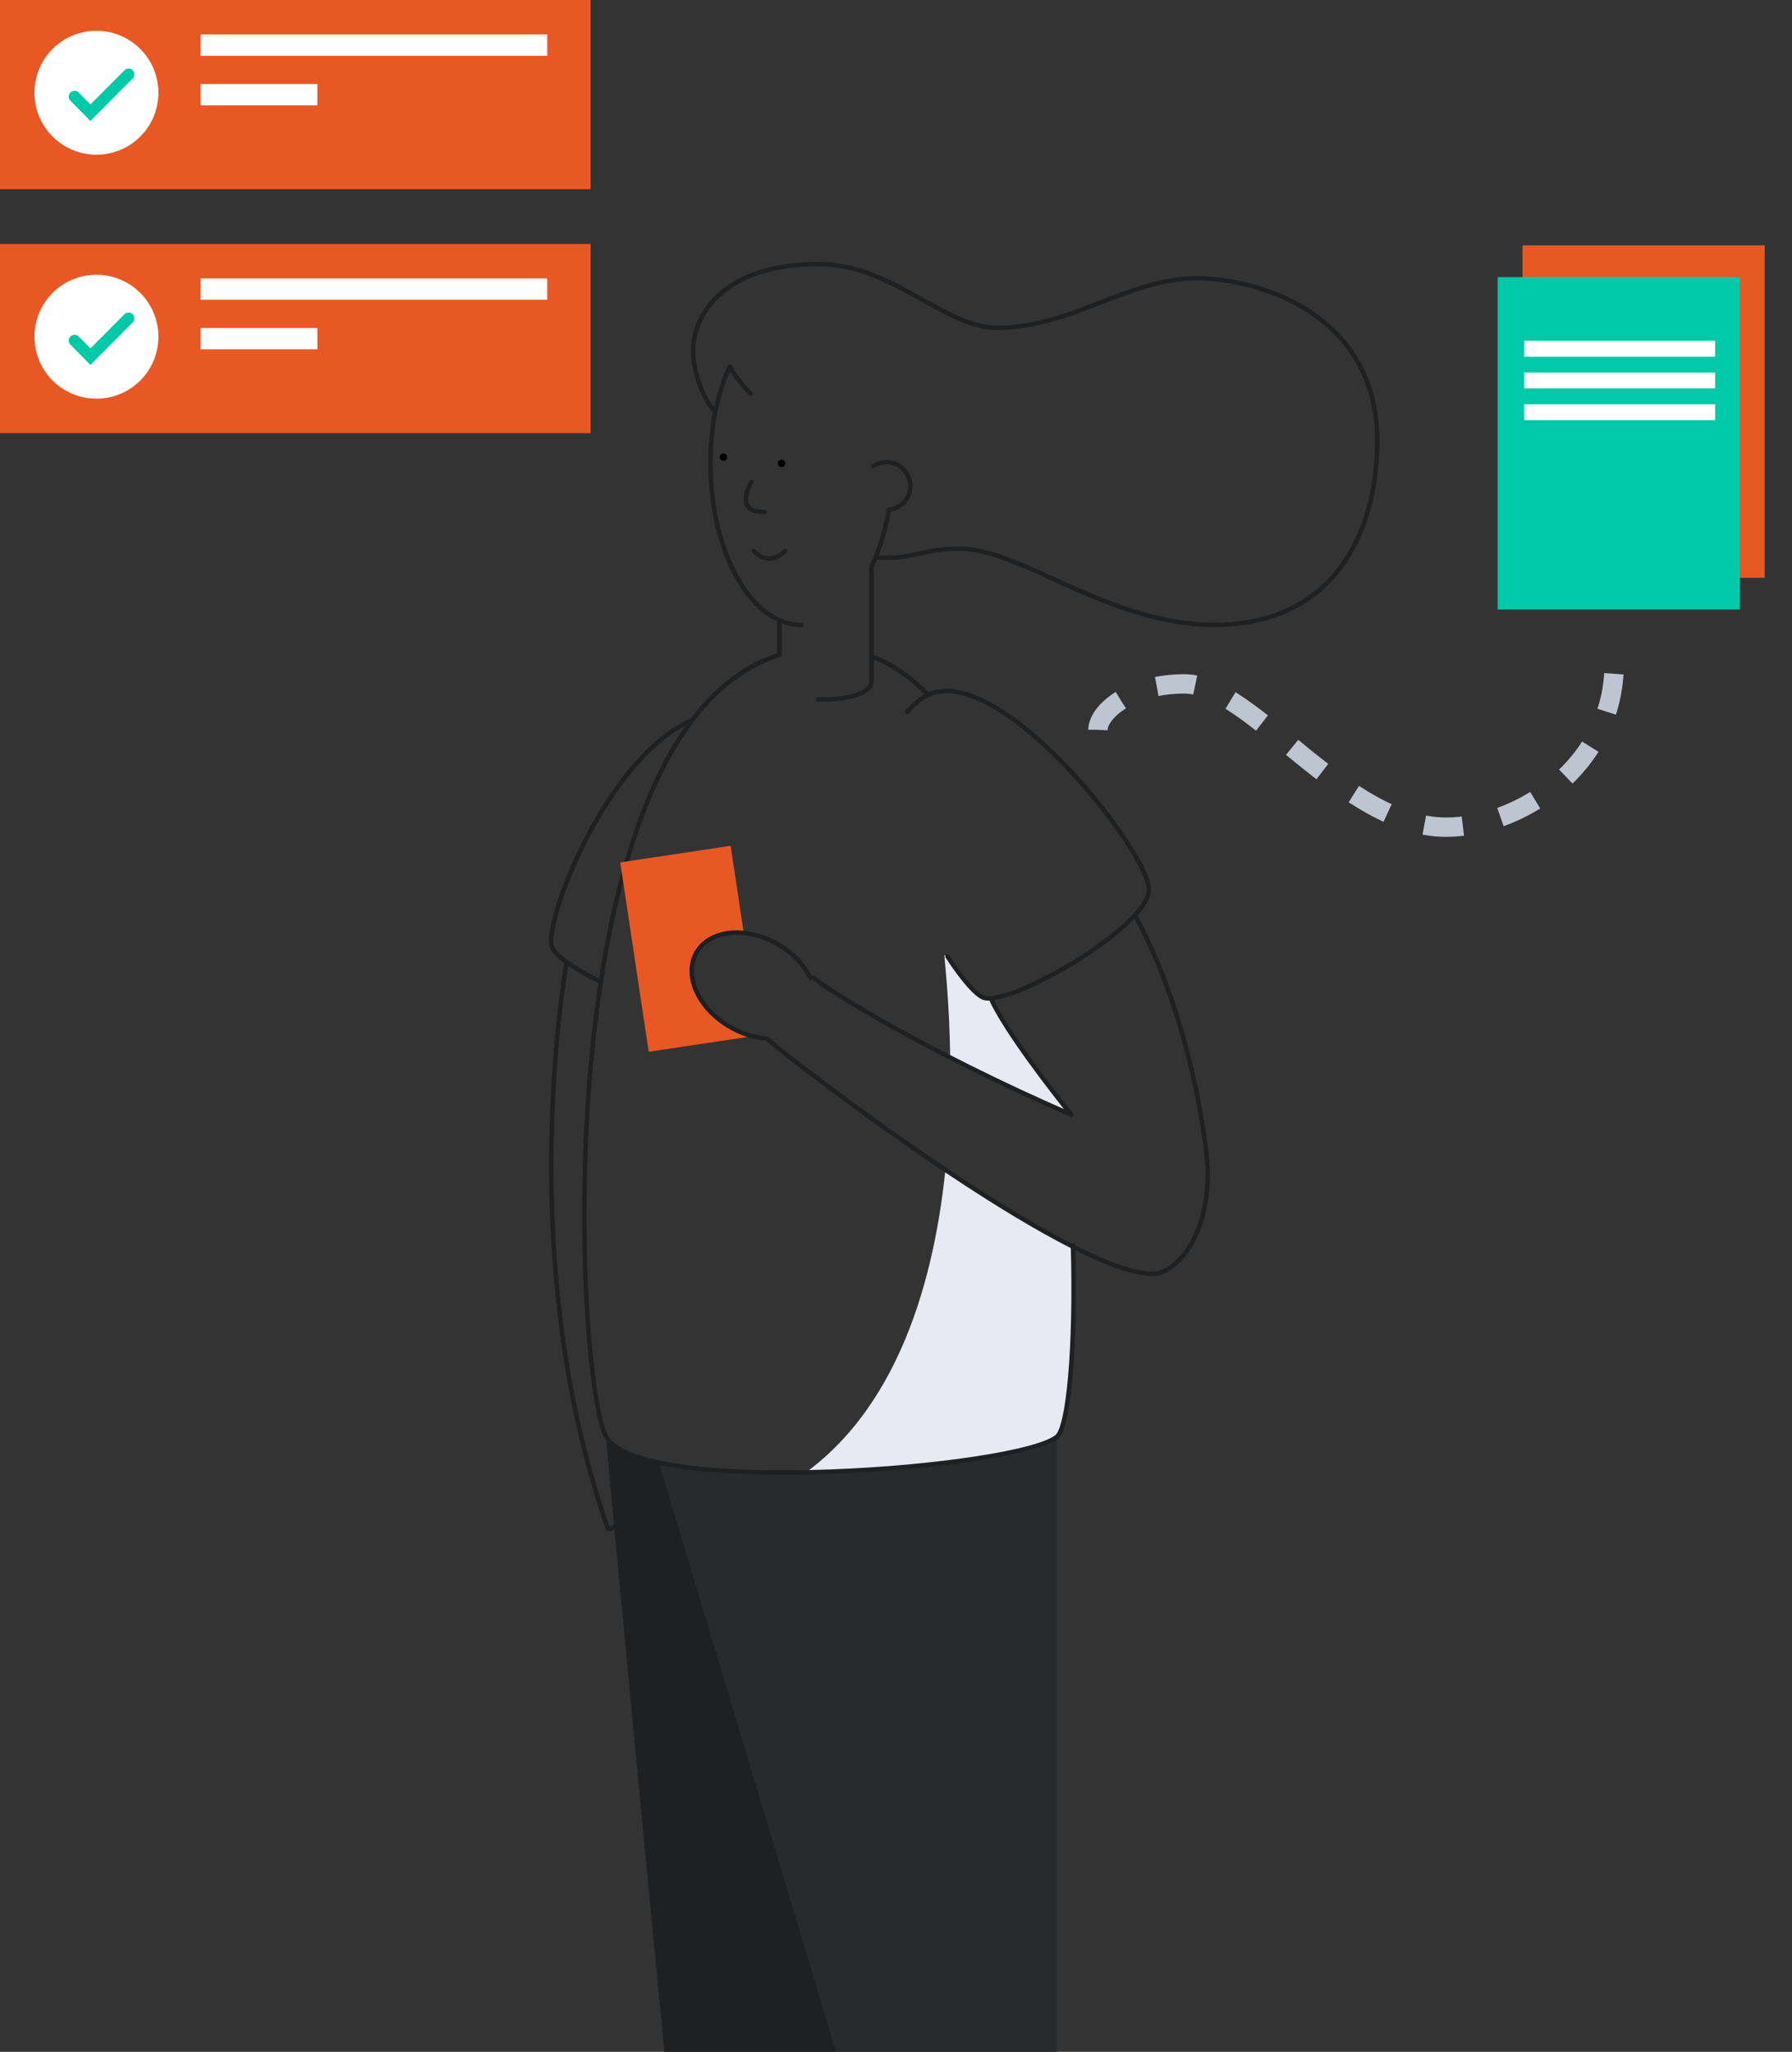 <?xml version="1.0" encoding="utf-8"?>
<!-- Generator: Adobe Illustrator 23.0.3, SVG Export Plug-In . SVG Version: 6.00 Build 0)  -->
<svg xmlns="http://www.w3.org/2000/svg" xmlns:xlink="http://www.w3.org/1999/xlink" x="0px" y="0px"
	 viewBox="0 0 925.4 1059.7" style="enable-background:new 0 0 925.4 1059.7;" xml:space="preserve">
<rect x="0" y="0" width="925.4" height="1059.7" fill="#333333" stroke="none"/>
<style type="text/css">
	.list-app-0{fill:#e85824;}
	.list-app-1{fill:#FFFFFF;}
	.list-app-2{fill:none;stroke:#00C9A7;}
	.list-app-3{fill:#00C9A7;}
	.list-app-4{fill:none;stroke:#BDC5D1;}
	.list-app-5{fill:#E7EAF3;}
	.list-app-6{fill:#1E2022;}
	.list-app-7{fill:none;stroke:#1E2022;}
</style>
<rect x="786.2" y="126.7" class="list-app-0 fill-primary" width="125.1" height="171.7"/>
<rect class="list-app-0 fill-primary" width="305" height="97.7"/>
<circle class="list-app-1 fill-white" cx="49.8" cy="47.9" r="32"/>
<rect x="103.6" y="17.8" class="list-app-1 fill-white" width="179" height="11"/>
<rect x="103.6" y="43.4" class="list-app-1 fill-white" width="60.3" height="11"/>
<polyline class="list-app-2 fill-none stroke-success" stroke-width="6" stroke-linecap="round" stroke-miterlimit="10" points="66.4,38.4 46.7,58.2 38.5,49.9 "/>
<rect y="126" class="list-app-0 fill-primary" width="305" height="97.7"/>
<circle class="list-app-1 fill-white" cx="49.8" cy="173.9" r="32"/>
<rect x="103.6" y="143.8" class="list-app-1 fill-white" width="179" height="11"/>
<rect x="103.6" y="169.4" class="list-app-1 fill-white" width="60.3" height="11"/>
<polyline class="list-app-2 fill-none stroke-success" stroke-width="6" stroke-linecap="round" stroke-miterlimit="10" points="66.4,164.4 46.7,184.2 38.5,175.9 "/>
<rect x="773.4" y="143.1" class="list-app-3 fill-success" width="125.1" height="171.7"/>
<rect x="787.1" y="176" class="list-app-1 fill-white" width="98.6" height="8.2"/>
<rect x="787.1" y="192.4" class="list-app-1 fill-white" width="98.6" height="8.2"/>
<rect x="787.1" y="208.8" class="list-app-1 fill-white" width="98.6" height="8.2"/>
<path class="list-app-4 fill-none stroke-gray-400" stroke-width="10" stroke-miterlimit="10" stroke-dasharray="20" d="M567,376.9c0-9.1,16.4-23.7,44.7-23.7c34.7,0,82.2,74,135.1,74c36.5,0,86.8-30.1,86.8-84.9"/>
<path class="list-app-5 fill-gray-300" d="M553.2,575.7c-2.2-2.7-5.1-6.4-8.5-10.8l-3.2-4.1l-2.2-3c-3.5-4.6-7.1-9.6-10.7-14.6l0,0l0,0
	c-3.4-4.8-6.6-9.5-9.4-14v-0.1l0,0c-2.8-4.3-5.2-8.7-7.4-13.3l0.1-0.1l-4.2-0.5l-6.1-4.9l-9-11.6l-3.4-4.8l-1.5-0.6
	c0,2.4,2.6,23.4,3,53C508.9,555.5,529.9,565.6,553.2,575.7z"/>
<path class="list-app-5 fill-gray-300" d="M554.4,644.1c-20.1-10.1-43.5-24.7-66.2-39.8c-6.4,61.5-27.1,132-85.4,164.8c67.4,10,143-27.2,143-27.2l2.3-3.9
	l3.3-15.3l3-26.9v-24.9V644.1z"/>
<path class="list-app-6 fill-dark" d="M431.7,1059.7h-88.6c0,0-30.1-311.4-30.1-317.8c5.5,5.5,4.6,7.3,27.4,13.7c13.7,14.6,110.5,257.5,110.5,257.5
	L431.7,1059.7z"/>
<path class="list-app-6 fill-dark" d="M545.9,741.9v317.8H431.7l-91.4-304.3C372.4,761.1,493.8,765.6,545.9,741.9z"/>
<path class="list-app-1 fill-white" opacity=".05" d="M545.9,741.9v317.8H431.7l-91.4-304.3C372.4,761.1,493.8,765.6,545.9,741.9z"/>
<path class="list-app-7 fill-none stroke-dark" stroke-width="2.3" stroke-linecap="round" stroke-linejoin="round" d="M292.6,496.8c-6.4,39.1-21.6,169.9,21.3,292.6c1.1,0.3,2.3,0,3.2-0.8"/>
<path class="list-app-7 fill-none stroke-dark" stroke-width="2.3" stroke-linecap="round" stroke-linejoin="round" d="M310.3,507.1c-13-6.4-23.2-13.1-25.2-17.9c-4.9-11.4,27.2-97.7,72.6-117.5"/>
<path class="list-app-7 fill-none stroke-dark" stroke-width="2.3" stroke-linecap="round" stroke-linejoin="round" d="M450,338.9c10.8,4.1,20.5,11,29.3,20"/>
<path class="list-app-7 fill-none stroke-dark" stroke-width="2.3" stroke-linecap="round" stroke-linejoin="round" d="M554.1,643.3c1.5,53.3-2.4,93.5-8.2,98.6c-19.2,16.4-215.5,32-232.9,0c-16.4-30.1-32.7-365.6,89.5-403.7"/>
<path class="list-app-7 fill-none stroke-dark" stroke-width="2.3" stroke-linecap="round" stroke-linejoin="round" d="M468.5,367.7c2.1-2.4,4.4-4.7,7-6.6c35.6-26.5,118.7,79.4,117.8,98.6s-70.3,59.4-84.9,55.7
	c-3.8-0.9-11.1-9.1-19.1-21.4"/>
<path class="list-app-7 fill-none stroke-dark" stroke-width="2.3" stroke-linecap="round" stroke-linejoin="round" d="M402.5,338.2v-17.9"/>
<path class="list-app-7 fill-none stroke-dark" stroke-width="2.3" stroke-linecap="round" stroke-linejoin="round" d="M450,292.8V352c0,6.6-14.5,9.8-27.5,9.2"/>
<path class="list-app-7 fill-none stroke-dark" stroke-width="2.3" stroke-linecap="round" stroke-linejoin="round" d="M402.5,320.3c-20.5-9.1-35.6-41.9-35.6-81.1c0-9,0.8-18.1,2.5-26.9"/>
<path class="list-app-7 fill-none stroke-dark" stroke-width="2.3" stroke-linecap="round" stroke-linejoin="round" d="M413.9,322.8c-3.9,0-7.8-0.9-11.4-2.5"/>
<path class="list-app-7 fill-none stroke-dark" stroke-width="2.3" stroke-linecap="round" stroke-linejoin="round" d="M459,263.3c-1.6,10-4.6,19.8-8.7,29"/>
<path class="list-app-7 fill-none stroke-dark" stroke-width="2.3" stroke-linecap="round" stroke-linejoin="round" d="M452.1,288h8c11.9,0,17.4-4.6,35.6-4.6c32,0,76.7,39.3,131.5,39.3c59.4,0,84-44.7,84-95c0-66.7-63-84-93.1-84
	c-35.6,0-64.8,25.6-103.2,25.6c-27.4,0-53.9-32.9-92.2-32.9c-49.3,0-64.8,26.5-64.8,44.7c0,14.6,8.9,31,11.6,31
	c0.8-4.8,5.7-21,7.5-22.8c0.5,1.9,4.4,7.4,10.5,14"/>
<path class="list-app-7 fill-none stroke-dark" stroke-width="2.3" stroke-linecap="round" stroke-linejoin="round" d="M450.9,240.8c5.7-3.8,13.3-2.3,17.1,3.4c3.8,5.7,2.3,13.3-3.4,17.1c-1.7,1.1-3.6,1.8-5.6,2"/>
<path class="list-app-0 fill-primary" d="M376.9,530.4c-16.4-9.5-24.1-26.7-17.4-38.5c4.4-7.7,13.9-11.1,24.6-10l-6.8-45.1l-57,8.6l14.7,97.8l53.3-8
	C384.4,534,380.5,532.5,376.9,530.4z"/>
<path class="list-app-7 fill-none stroke-dark" stroke-width="2.3" stroke-linecap="round" stroke-linejoin="round" d="M511.7,515.7c7.7,17,32.2,48.4,41.5,60c-75.8-32.9-127.8-65.7-132.4-70.3c-0.7-0.5-1.5-0.7-2.3-0.4
	c-3.8-7.3-9.7-13.3-16.8-17.3c-16.4-9.5-35.2-7.6-42,4.2s0.9,29,17.4,38.5c5.8,3.4,12.4,5.5,19.2,6c0.3,0.4,0.6,0.7,0.9,1
	c10,9.1,154.3,120.5,198.2,120.5c11,0,28.3-17.4,28.3-52.1c0-12.1-8.1-78.7-37.5-133"/>
<circle cx="403.6" cy="239.3" r="1.9"/>
<circle cx="373.6" cy="236.1" r="1.9"/>
<path class="list-app-7 fill-none stroke-dark" stroke-width="2.3" stroke-linecap="round" stroke-linejoin="round" d="M388,249c0,0-9.7,15.9,6.8,15.3"/>
<path class="list-app-7 fill-none stroke-dark" stroke-width="2.3" stroke-linecap="round" stroke-linejoin="round" d="M389.3,284.6c0,0,7.4,8.7,16.1,0"/>
</svg>
